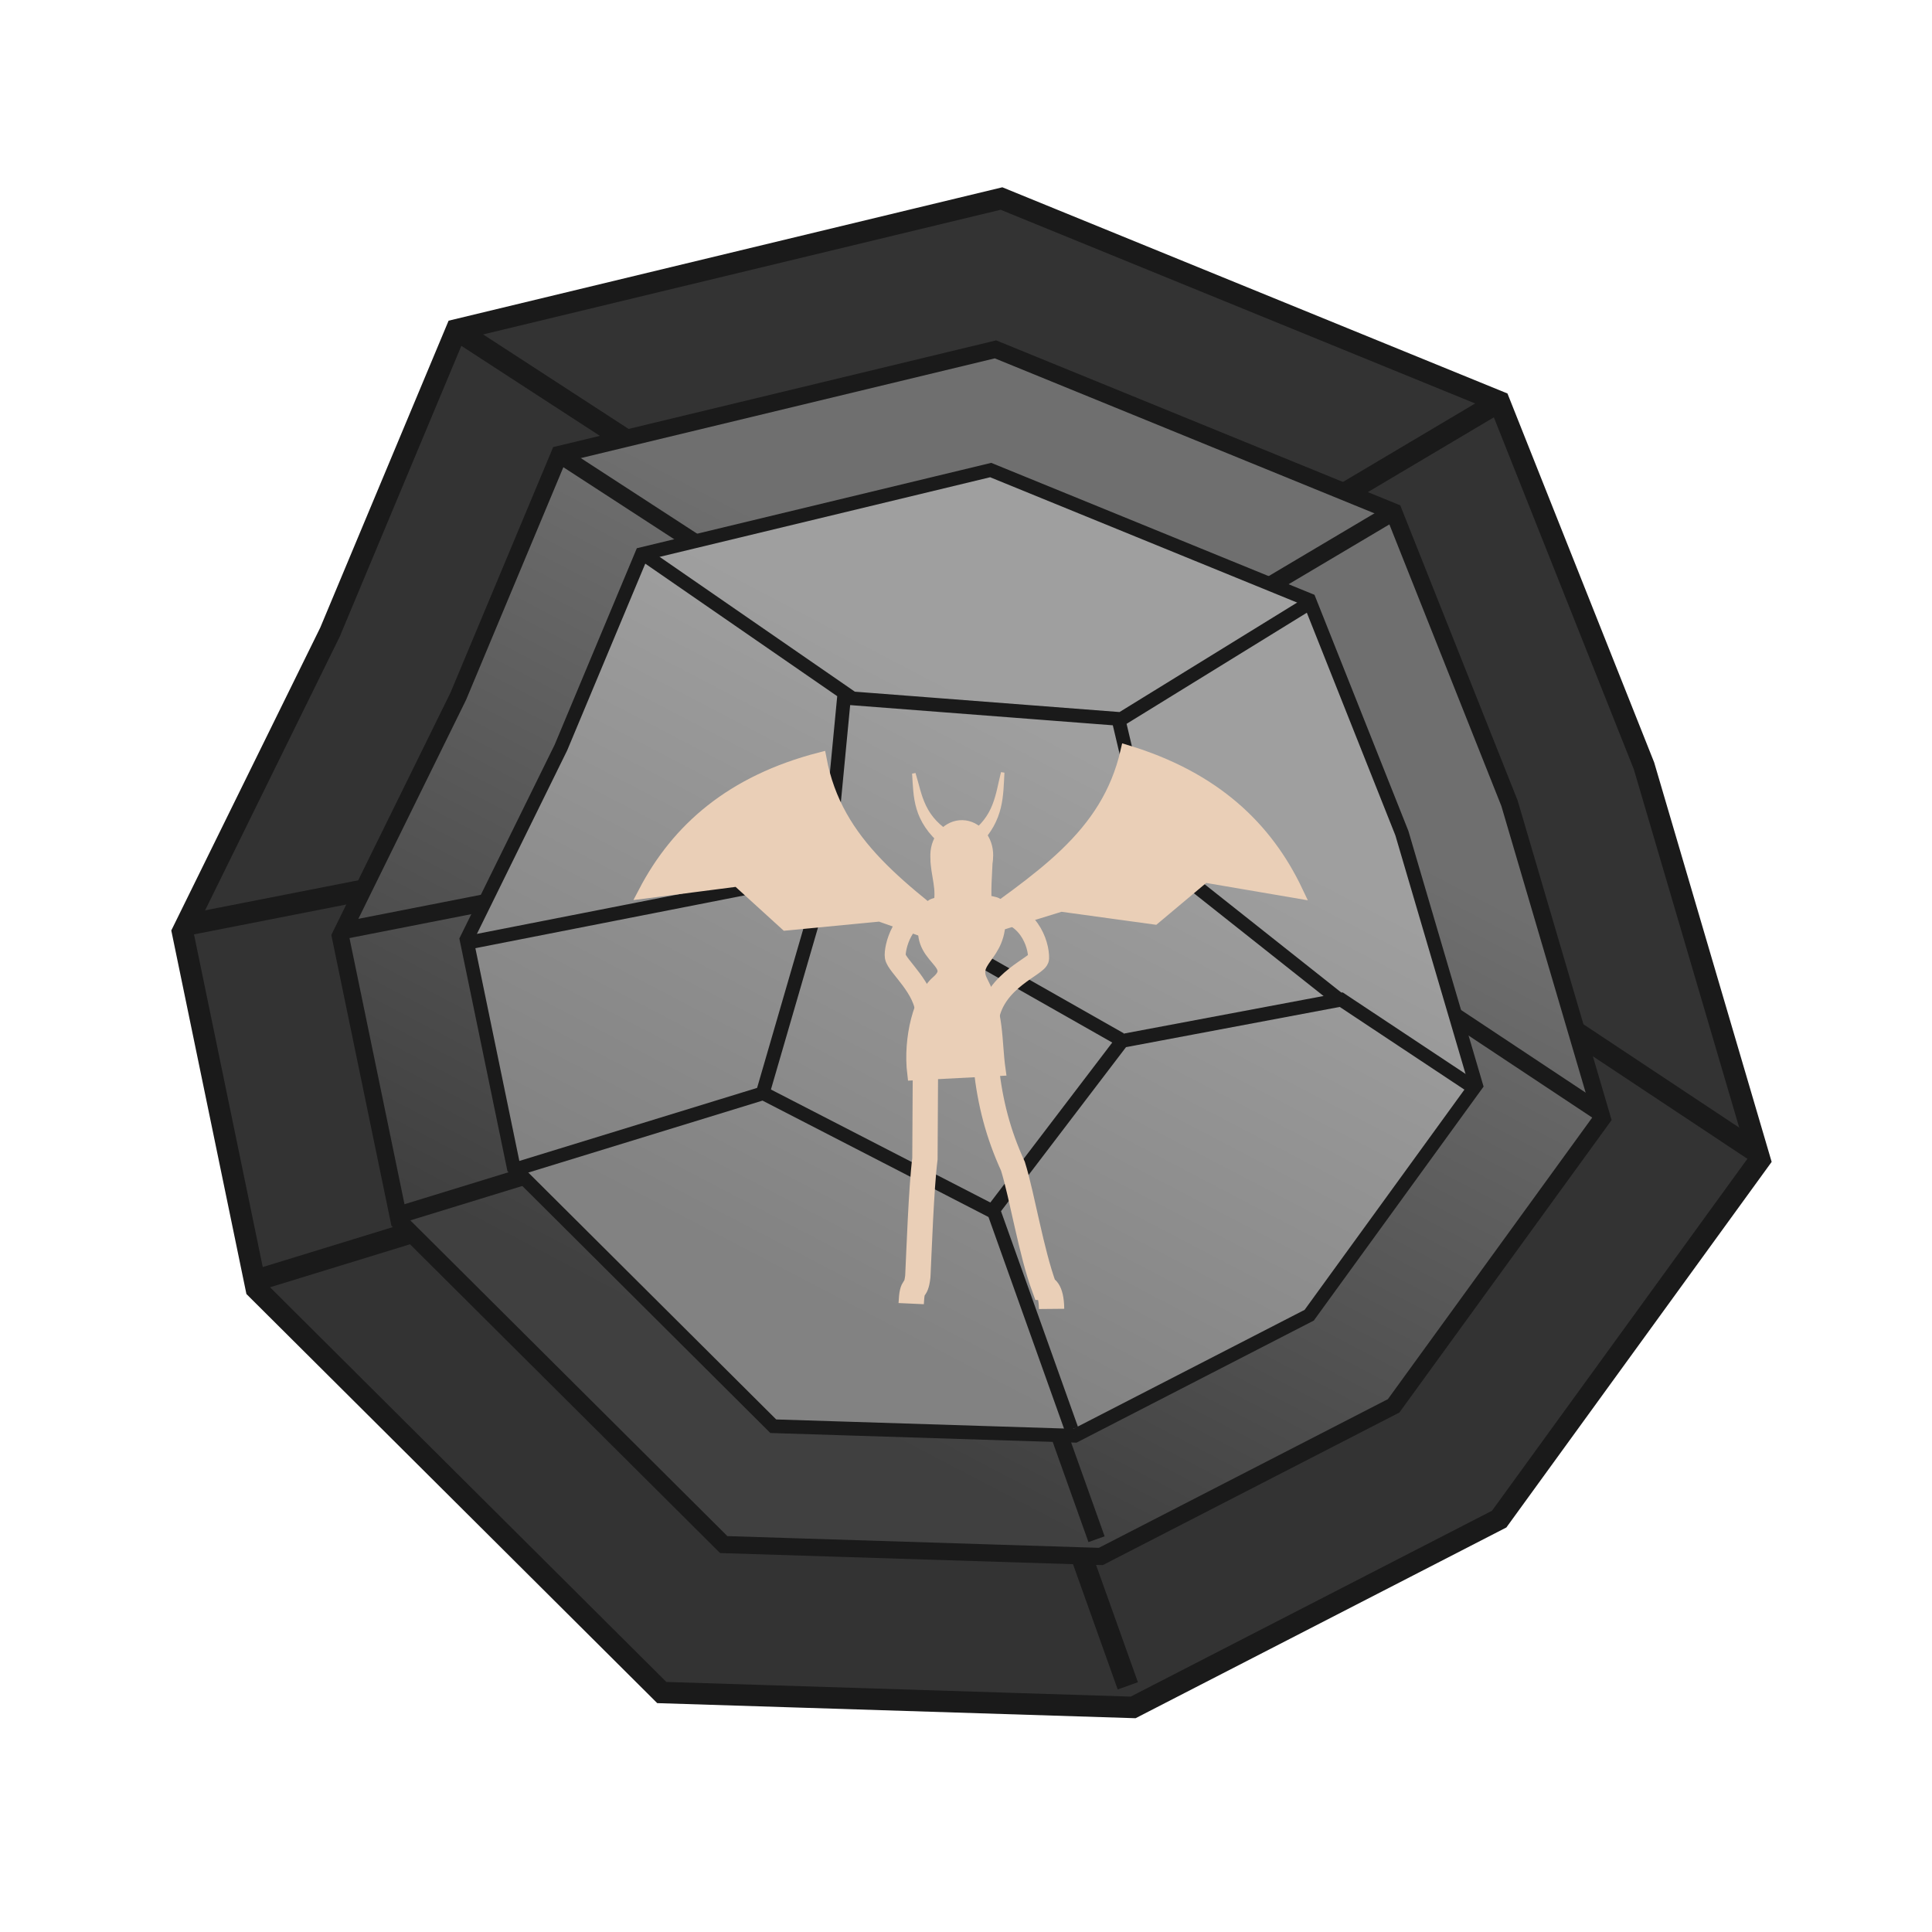 <svg xmlns="http://www.w3.org/2000/svg" xmlns:xlink="http://www.w3.org/1999/xlink" viewBox="0 0 256 256">
    <defs>
        <linearGradient id="elementalEarthDark2U">
            <stop offset="0" stop-color="#333"/>
            <stop offset="1" stop-color="#333"/>
        </linearGradient>
        <linearGradient id="elementalEarthDarkU">
            <stop offset="0" stop-color="#404040"/>
            <stop offset="1" stop-color="#6f6f6f"/>
        </linearGradient>
        <linearGradient id="elementalEarth3U">
            <stop offset="0" stop-color="#828282"/>
            <stop offset="1" stop-color="#9f9f9f"/>
        </linearGradient>
        <linearGradient id="linearGradient4219" x1="95.357" x2="155.357" y1="204.214" y2="89.571" gradientTransform="matrix(.625 0 0 .625 48.903 44.5)" gradientUnits="userSpaceOnUse" xlink:href="#elementalEarth3U"/>
        <linearGradient id="linearGradient885" x1="95.357" x2="155.357" y1="204.214" y2="89.571" gradientTransform="translate(28.948 24.065) scale(.781)" gradientUnits="userSpaceOnUse" xlink:href="#elementalEarthDarkU"/>
        <linearGradient id="linearGradient915" x1="95.357" x2="155.357" y1="204.214" y2="89.571" gradientTransform="matrix(.977 0 0 .977 4.003 -1.48)" gradientUnits="userSpaceOnUse" xlink:href="#elementalEarthDark2U"/>
    </defs>
    <g>
        <path fill="url(#linearGradient915)" fill-rule="evenodd" stroke="#1a1a1a" stroke-width="2.843" d="M150.148 226.24l-62.457-1.97-53.734-53.512-9.77-47.276 19.54-39.724 16.748-40.052 72.227-17.4 65.947 26.92 19.19 48.26 15.353 52.2-34.543 47.604z"/>
        <path fill="none" stroke="#1a1a1a" stroke-width="2.843" d="M34.296 169.54l51.292-15.758 47.803 24.623 16.05 44.977M133.39 177.748l26.519-34.8 45.36-8.535 27.216 18.056"/>
        <path fill="none" stroke="#1a1a1a" stroke-width="2.843" d="M205.269 134.741l-39.777-31.517-6.28-26.592 39.437-23.406M159.56 76.304l-55.479-4.268-43.606-28.33M24.526 122.594l73.623-14.445"/>
        <path fill="url(#linearGradient885)" fill-rule="evenodd" stroke="#1a1a1a" stroke-width="2.274" d="M145.864 206.241l-49.966-1.576-42.988-42.81-7.816-37.82 15.632-31.78 13.399-32.042 57.782-13.92 52.757 21.537 15.353 38.608 12.282 41.76-27.635 38.083z"/>
        <path fill="none" stroke="#1a1a1a" stroke-width="2.274" d="M53.182 160.882l41.033-12.607 38.242 19.698 12.84 35.981M132.457 167.448l21.215-27.84 36.288-6.829 21.773 14.445"/>
        <path fill="none" stroke="#1a1a1a" stroke-width="2.274" d="M189.96 133.042l-31.822-25.214-5.024-21.273 31.55-18.725M153.393 86.292l-44.383-3.414-34.885-22.665M45.366 123.324l58.898-11.556"/>
        <path fill="url(#linearGradient4219)" fill-rule="evenodd" stroke="#1a1a1a" stroke-width="1.82" d="M142.436 190.242l-39.973-1.26-34.39-34.25-6.253-30.255 12.506-25.424L85.045 73.42l46.225-11.136 42.206 17.229 12.282 30.886 9.826 33.408-22.108 30.466z"/>
        <path fill="none" stroke="#1a1a1a" stroke-width="1.82" d="M68.296 154.943l32.827-10.085 30.594 15.758 10.272 28.785M131.717 160.196l16.972-22.272 29.03-5.463 17.418 11.556"/>
        <path fill="none" stroke="#1a1a1a" stroke-width="1.82" d="M177.719 132.671l-25.457-20.17-4.02-17.02 25.904-15.968M148.465 95.271L112.96 92.54l-27.69-19.12M111.842 92.33l-2.233 23.322 38.856 22.062M109.609 115.442l-8.486 29.206M62.044 124.897l47.118-9.245"/>
        <path fill="none" stroke="#eacfb7" stroke-width="3.355" d="M139.339 173.436c-.026-2.72-.955-2.786-.955-2.786-1.756-4.74-2.944-12.217-4.163-16.115-1.965-4.297-3.026-8.405-3.533-13.067M122.632 140.191l-.074 13.347c-.49 3.85-.79 12.528-.94 15.576-.275 2.402-.744.672-.881 3.623"/>
        <path fill="none" stroke="#eacfb7" stroke-width="2.789" d="M123.428 120.777c-3.851.089-4.963 4.952-4.792 5.991.202 1.222 4.012 4.181 4.059 7.638M131.372 120.65c4.923.058 6.305 4.5 6.244 6.343-.032.968-5.8 2.85-6.647 7.96"/>
        <g fill="#eacfb7" stroke="#eacfb7" transform="matrix(.462 0 0 .468 67.707 72.82)">
            <path fill-rule="evenodd" stroke-width="3.608" d="M115.462 148.482l24.584-1.246c-1.17-8.243-.285-15.855-5.083-24.936-3.602-6.819 7.163-7.261 4.725-21.506-.339-1.98-18.295-1.398-19.142.232-7.482 14.4 8.92 15.195 1.735 21.363-5.024 4.314-8.075 15.927-6.819 26.093z"/>
            <ellipse cx="131.009" cy="83.903" stroke-linecap="round" stroke-linejoin="round" stroke-width="3.608" rx="7.206" ry="8.121" transform="rotate(1.158)"/>
            <path fill-rule="evenodd" stroke-width="3.608" d="M134.945 113.701c-23-17.732-41.612-30.086-46.25-54.488-25.442 6.497-40.937 20.01-50.364 37.8l26.686-3.398 13.85 12.448 26.921-2.551z"/>
            <path fill-rule="evenodd" stroke-width="3.608" d="M128.202 109.717c23.698-16.789 42.794-28.38 48.415-52.575 25.158 7.52 40.094 21.647 48.794 39.804l-26.526-4.473-14.341 11.877-26.797-3.636z"/>
            <path fill-rule="evenodd" d="M121.517 101.019c1.303-4.837-.66-8.596-.723-13.638l16.934-.937c-.193 4.982-.78 11.265-.184 14.558zM124.112 83.587c-8.513-7.05-8.095-13.589-8.571-20.179 1.964 6.216 2.308 12.684 11.518 17.768zM133.989 83.319c6.995-7.05 6.652-13.589 7.043-20.179-1.613 6.216-1.897 12.685-9.464 17.768z"/>
        </g>
    </g>
</svg>
